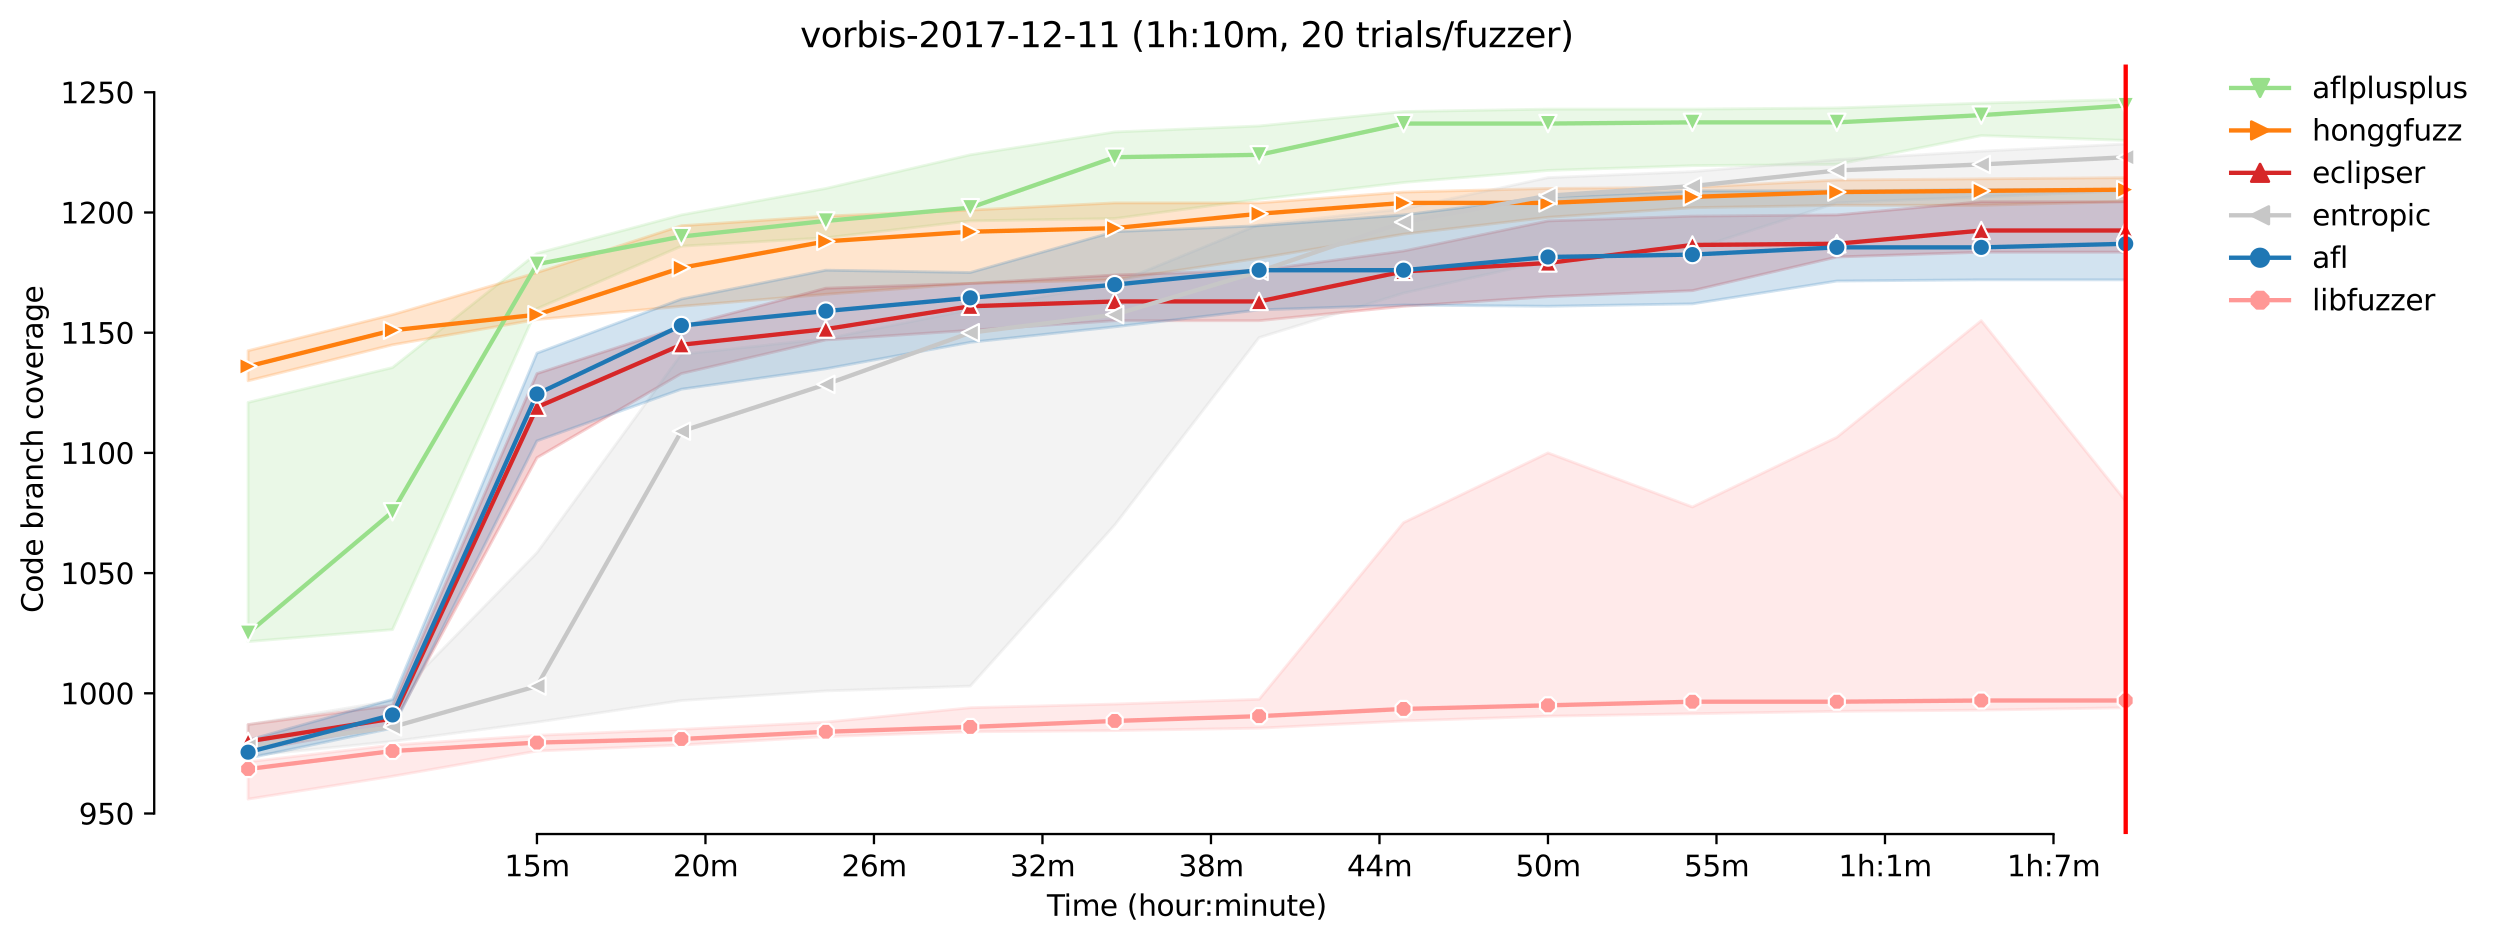 <?xml version="1.0" encoding="utf-8" standalone="no"?>
<!DOCTYPE svg PUBLIC "-//W3C//DTD SVG 1.1//EN"
  "http://www.w3.org/Graphics/SVG/1.1/DTD/svg11.dtd">
<svg height="325.986pt" version="1.1" viewBox="0 0 864.542 325.986" width="864.542pt" xmlns="http://www.w3.org/2000/svg" xmlns:xlink="http://www.w3.org/1999/xlink">
 <defs>
  <style type="text/css">*{stroke-linecap:butt;stroke-linejoin:round;}</style>
 </defs>
 <g id="figure_1">
  <g id="patch_1">
   <path d="M 0 325.986 
L 864.542 325.986 
L 864.542 0 
L 0 0 
z
" style="fill:#ffffff;"/>
  </g>
  <g id="axes_1">
   <g id="patch_2">
    <path d="M 53.328 288.43 
L 767.568 288.43 
L 767.568 22.318 
L 53.328 22.318 
z
" style="fill:#ffffff;"/>
   </g>
   <g id="PolyCollection_1">
    <defs>
     <path d="M 85.794 -186.823 
L 85.794 -104.105 
L 135.74 -108.262 
L 185.687 -219.246 
L 235.634 -240.86 
L 285.581 -243.77 
L 335.528 -249.59 
L 385.475 -250.421 
L 435.422 -257.072 
L 485.368 -262.891 
L 535.315 -267.048 
L 585.262 -268.71 
L 635.209 -269.126 
L 685.156 -279.102 
L 735.103 -277.439 
L 735.103 -291.572 
L 735.103 -291.572 
L 685.156 -290.325 
L 635.209 -288.663 
L 585.262 -288.247 
L 535.315 -288.247 
L 485.368 -287.416 
L 435.422 -282.428 
L 385.475 -280.349 
L 335.528 -272.451 
L 285.581 -260.813 
L 235.634 -251.668 
L 185.687 -238.366 
L 135.74 -198.878 
L 85.794 -186.823 
z
" id="m50ab3543b9" style="stroke:#98df8a;stroke-opacity:0.2;"/>
    </defs>
    <g clip-path="url(#p050f37964e)">
     <use style="fill:#98df8a;fill-opacity:0.2;stroke:#98df8a;stroke-opacity:0.2;" x="0" xlink:href="#m50ab3543b9" y="325.986"/>
    </g>
   </g>
   <g id="PolyCollection_2">
    <defs>
     <path d="M 85.794 -204.697 
L 85.794 -194.305 
L 135.74 -206.755 
L 185.687 -215.494 
L 235.634 -220.077 
L 285.581 -224.234 
L 335.528 -227.975 
L 385.475 -229.222 
L 435.422 -236.704 
L 485.368 -245.017 
L 535.315 -250.837 
L 585.262 -254.162 
L 635.209 -254.993 
L 685.156 -254.993 
L 735.103 -256.24 
L 735.103 -264.554 
L 735.103 -264.554 
L 685.156 -264.138 
L 635.209 -263.722 
L 585.262 -261.228 
L 535.315 -260.813 
L 485.368 -259.566 
L 435.422 -255.825 
L 385.475 -255.825 
L 335.528 -253.331 
L 285.581 -251.252 
L 235.634 -247.927 
L 185.687 -231.716 
L 135.74 -217.167 
L 85.794 -204.697 
z
" id="mf8ab6b7129" style="stroke:#ff7f0e;stroke-opacity:0.2;"/>
    </defs>
    <g clip-path="url(#p050f37964e)">
     <use style="fill:#ff7f0e;fill-opacity:0.2;stroke:#ff7f0e;stroke-opacity:0.2;" x="0" xlink:href="#mf8ab6b7129" y="325.986"/>
    </g>
   </g>
   <g id="PolyCollection_3">
    <defs>
     <path d="M 85.794 -75.424 
L 85.794 -66.279 
L 135.74 -75.008 
L 185.687 -167.703 
L 235.634 -196.799 
L 285.581 -208.438 
L 335.528 -211.764 
L 385.475 -215.089 
L 435.422 -215.089 
L 485.368 -220.067 
L 535.315 -223.402 
L 585.262 -225.481 
L 635.209 -237.119 
L 685.156 -238.782 
L 735.103 -238.782 
L 735.103 -256.24 
L 735.103 -256.24 
L 685.156 -256.24 
L 635.209 -251.668 
L 585.262 -251.252 
L 535.315 -249.59 
L 485.368 -239.198 
L 435.422 -232.547 
L 385.475 -230.884 
L 335.528 -227.975 
L 285.581 -226.322 
L 235.634 -213.031 
L 185.687 -196.799 
L 135.74 -82.075 
L 85.794 -75.424 
z
" id="mbb4bc3ce92" style="stroke:#d62728;stroke-opacity:0.2;"/>
    </defs>
    <g clip-path="url(#p050f37964e)">
     <use style="fill:#d62728;fill-opacity:0.2;stroke:#d62728;stroke-opacity:0.2;" x="0" xlink:href="#mbb4bc3ce92" y="325.986"/>
    </g>
   </g>
   <g id="PolyCollection_4">
    <defs>
     <path d="M 85.794 -75.424 
L 85.794 -64.616 
L 135.74 -69.604 
L 185.687 -76.255 
L 235.634 -83.737 
L 285.581 -87.063 
L 335.528 -88.725 
L 385.475 -144.425 
L 435.422 -209.27 
L 485.368 -224.649 
L 535.315 -235.872 
L 585.262 -239.738 
L 635.209 -255.825 
L 685.156 -257.903 
L 735.103 -259.981 
L 735.103 -276.192 
L 735.103 -276.192 
L 685.156 -273.698 
L 635.209 -270.789 
L 585.262 -266.632 
L 535.315 -264.554 
L 485.368 -253.746 
L 435.422 -248.343 
L 385.475 -227.975 
L 335.528 -218.83 
L 285.581 -208.854 
L 235.634 -203.45 
L 185.687 -134.865 
L 135.74 -83.737 
L 85.794 -75.424 
z
" id="m6db73776d2" style="stroke:#c7c7c7;stroke-opacity:0.2;"/>
    </defs>
    <g clip-path="url(#p050f37964e)">
     <use style="fill:#c7c7c7;fill-opacity:0.2;stroke:#c7c7c7;stroke-opacity:0.2;" x="0" xlink:href="#m6db73776d2" y="325.986"/>
    </g>
   </g>
   <g id="PolyCollection_5">
    <defs>
     <path d="M 85.794 -70.02 
L 85.794 -63.785 
L 135.74 -74.177 
L 185.687 -173.522 
L 235.634 -191.396 
L 285.581 -198.462 
L 335.528 -207.607 
L 385.475 -212.969 
L 435.422 -218.83 
L 485.368 -220.493 
L 535.315 -220.077 
L 585.262 -220.908 
L 635.209 -228.806 
L 685.156 -229.222 
L 735.103 -229.222 
L 735.103 -260.397 
L 735.103 -260.397 
L 685.156 -260.397 
L 635.209 -259.981 
L 585.262 -259.981 
L 535.315 -257.903 
L 485.368 -251.668 
L 435.422 -247.927 
L 385.475 -245.89 
L 335.528 -231.747 
L 285.581 -232.547 
L 235.634 -222.571 
L 185.687 -203.866 
L 135.74 -84.153 
L 85.794 -70.02 
z
" id="m1b181fa1bc" style="stroke:#1f77b4;stroke-opacity:0.2;"/>
    </defs>
    <g clip-path="url(#p050f37964e)">
     <use style="fill:#1f77b4;fill-opacity:0.2;stroke:#1f77b4;stroke-opacity:0.2;" x="0" xlink:href="#m1b181fa1bc" y="325.986"/>
    </g>
   </g>
   <g id="PolyCollection_6">
    <defs>
     <path d="M 85.794 -62.538 
L 85.794 -49.652 
L 135.74 -57.55 
L 185.687 -66.279 
L 235.634 -68.357 
L 285.581 -71.267 
L 335.528 -72.93 
L 385.475 -73.345 
L 435.422 -74.177 
L 485.368 -76.671 
L 535.315 -78.313 
L 585.262 -79.165 
L 635.209 -79.996 
L 685.156 -80.412 
L 735.103 -81.243 
L 735.103 -152.738 
L 735.103 -152.738 
L 685.156 -215.089 
L 635.209 -174.769 
L 585.262 -150.66 
L 535.315 -169.365 
L 485.368 -145.256 
L 435.422 -84.153 
L 385.475 -82.501 
L 335.528 -81.243 
L 285.581 -76.255 
L 235.634 -73.761 
L 185.687 -71.683 
L 135.74 -68.357 
L 85.794 -62.538 
z
" id="m61e81e22f8" style="stroke:#ff9896;stroke-opacity:0.2;"/>
    </defs>
    <g clip-path="url(#p050f37964e)">
     <use style="fill:#ff9896;fill-opacity:0.2;stroke:#ff9896;stroke-opacity:0.2;" x="0" xlink:href="#m61e81e22f8" y="325.986"/>
    </g>
   </g>
   <g id="matplotlib.axis_1">
    <g id="xtick_1">
     <g id="line2d_1">
      <defs>
       <path d="M 0 0 
L 0 3.5 
" id="m2cd8bd529a" style="stroke:#000000;stroke-width:0.8;"/>
      </defs>
      <g>
       <use style="stroke:#000000;stroke-width:0.8;" x="185.687" xlink:href="#m2cd8bd529a" y="288.43"/>
      </g>
     </g>
     <g id="text_1">
      <!-- 15m -->
      <g transform="translate(174.454 303.029)scale(0.1 -0.1)">
       <defs>
        <path d="M 794 531 
L 1825 531 
L 1825 4091 
L 703 3866 
L 703 4441 
L 1819 4666 
L 2450 4666 
L 2450 531 
L 3481 531 
L 3481 0 
L 794 0 
L 794 531 
z
" id="DejaVuSans-31" transform="scale(0.016)"/>
        <path d="M 691 4666 
L 3169 4666 
L 3169 4134 
L 1269 4134 
L 1269 2991 
Q 1406 3038 1543 3061 
Q 1681 3084 1819 3084 
Q 2600 3084 3056 2656 
Q 3513 2228 3513 1497 
Q 3513 744 3044 326 
Q 2575 -91 1722 -91 
Q 1428 -91 1123 -41 
Q 819 9 494 109 
L 494 744 
Q 775 591 1075 516 
Q 1375 441 1709 441 
Q 2250 441 2565 725 
Q 2881 1009 2881 1497 
Q 2881 1984 2565 2268 
Q 2250 2553 1709 2553 
Q 1456 2553 1204 2497 
Q 953 2441 691 2322 
L 691 4666 
z
" id="DejaVuSans-35" transform="scale(0.016)"/>
        <path d="M 3328 2828 
Q 3544 3216 3844 3400 
Q 4144 3584 4550 3584 
Q 5097 3584 5394 3201 
Q 5691 2819 5691 2113 
L 5691 0 
L 5113 0 
L 5113 2094 
Q 5113 2597 4934 2840 
Q 4756 3084 4391 3084 
Q 3944 3084 3684 2787 
Q 3425 2491 3425 1978 
L 3425 0 
L 2847 0 
L 2847 2094 
Q 2847 2600 2669 2842 
Q 2491 3084 2119 3084 
Q 1678 3084 1418 2786 
Q 1159 2488 1159 1978 
L 1159 0 
L 581 0 
L 581 3500 
L 1159 3500 
L 1159 2956 
Q 1356 3278 1631 3431 
Q 1906 3584 2284 3584 
Q 2666 3584 2933 3390 
Q 3200 3197 3328 2828 
z
" id="DejaVuSans-6d" transform="scale(0.016)"/>
       </defs>
       <use xlink:href="#DejaVuSans-31"/>
       <use x="63.623" xlink:href="#DejaVuSans-35"/>
       <use x="127.246" xlink:href="#DejaVuSans-6d"/>
      </g>
     </g>
    </g>
    <g id="xtick_2">
     <g id="line2d_2">
      <g>
       <use style="stroke:#000000;stroke-width:0.8;" x="243.959" xlink:href="#m2cd8bd529a" y="288.43"/>
      </g>
     </g>
     <g id="text_2">
      <!-- 20m -->
      <g transform="translate(232.726 303.029)scale(0.1 -0.1)">
       <defs>
        <path d="M 1228 531 
L 3431 531 
L 3431 0 
L 469 0 
L 469 531 
Q 828 903 1448 1529 
Q 2069 2156 2228 2338 
Q 2531 2678 2651 2914 
Q 2772 3150 2772 3378 
Q 2772 3750 2511 3984 
Q 2250 4219 1831 4219 
Q 1534 4219 1204 4116 
Q 875 4013 500 3803 
L 500 4441 
Q 881 4594 1212 4672 
Q 1544 4750 1819 4750 
Q 2544 4750 2975 4387 
Q 3406 4025 3406 3419 
Q 3406 3131 3298 2873 
Q 3191 2616 2906 2266 
Q 2828 2175 2409 1742 
Q 1991 1309 1228 531 
z
" id="DejaVuSans-32" transform="scale(0.016)"/>
        <path d="M 2034 4250 
Q 1547 4250 1301 3770 
Q 1056 3291 1056 2328 
Q 1056 1369 1301 889 
Q 1547 409 2034 409 
Q 2525 409 2770 889 
Q 3016 1369 3016 2328 
Q 3016 3291 2770 3770 
Q 2525 4250 2034 4250 
z
M 2034 4750 
Q 2819 4750 3233 4129 
Q 3647 3509 3647 2328 
Q 3647 1150 3233 529 
Q 2819 -91 2034 -91 
Q 1250 -91 836 529 
Q 422 1150 422 2328 
Q 422 3509 836 4129 
Q 1250 4750 2034 4750 
z
" id="DejaVuSans-30" transform="scale(0.016)"/>
       </defs>
       <use xlink:href="#DejaVuSans-32"/>
       <use x="63.623" xlink:href="#DejaVuSans-30"/>
       <use x="127.246" xlink:href="#DejaVuSans-6d"/>
      </g>
     </g>
    </g>
    <g id="xtick_3">
     <g id="line2d_3">
      <g>
       <use style="stroke:#000000;stroke-width:0.8;" x="302.23" xlink:href="#m2cd8bd529a" y="288.43"/>
      </g>
     </g>
     <g id="text_3">
      <!-- 26m -->
      <g transform="translate(290.997 303.029)scale(0.1 -0.1)">
       <defs>
        <path d="M 2113 2584 
Q 1688 2584 1439 2293 
Q 1191 2003 1191 1497 
Q 1191 994 1439 701 
Q 1688 409 2113 409 
Q 2538 409 2786 701 
Q 3034 994 3034 1497 
Q 3034 2003 2786 2293 
Q 2538 2584 2113 2584 
z
M 3366 4563 
L 3366 3988 
Q 3128 4100 2886 4159 
Q 2644 4219 2406 4219 
Q 1781 4219 1451 3797 
Q 1122 3375 1075 2522 
Q 1259 2794 1537 2939 
Q 1816 3084 2150 3084 
Q 2853 3084 3261 2657 
Q 3669 2231 3669 1497 
Q 3669 778 3244 343 
Q 2819 -91 2113 -91 
Q 1303 -91 875 529 
Q 447 1150 447 2328 
Q 447 3434 972 4092 
Q 1497 4750 2381 4750 
Q 2619 4750 2861 4703 
Q 3103 4656 3366 4563 
z
" id="DejaVuSans-36" transform="scale(0.016)"/>
       </defs>
       <use xlink:href="#DejaVuSans-32"/>
       <use x="63.623" xlink:href="#DejaVuSans-36"/>
       <use x="127.246" xlink:href="#DejaVuSans-6d"/>
      </g>
     </g>
    </g>
    <g id="xtick_4">
     <g id="line2d_4">
      <g>
       <use style="stroke:#000000;stroke-width:0.8;" x="360.501" xlink:href="#m2cd8bd529a" y="288.43"/>
      </g>
     </g>
     <g id="text_4">
      <!-- 32m -->
      <g transform="translate(349.268 303.029)scale(0.1 -0.1)">
       <defs>
        <path d="M 2597 2516 
Q 3050 2419 3304 2112 
Q 3559 1806 3559 1356 
Q 3559 666 3084 287 
Q 2609 -91 1734 -91 
Q 1441 -91 1130 -33 
Q 819 25 488 141 
L 488 750 
Q 750 597 1062 519 
Q 1375 441 1716 441 
Q 2309 441 2620 675 
Q 2931 909 2931 1356 
Q 2931 1769 2642 2001 
Q 2353 2234 1838 2234 
L 1294 2234 
L 1294 2753 
L 1863 2753 
Q 2328 2753 2575 2939 
Q 2822 3125 2822 3475 
Q 2822 3834 2567 4026 
Q 2313 4219 1838 4219 
Q 1578 4219 1281 4162 
Q 984 4106 628 3988 
L 628 4550 
Q 988 4650 1302 4700 
Q 1616 4750 1894 4750 
Q 2613 4750 3031 4423 
Q 3450 4097 3450 3541 
Q 3450 3153 3228 2886 
Q 3006 2619 2597 2516 
z
" id="DejaVuSans-33" transform="scale(0.016)"/>
       </defs>
       <use xlink:href="#DejaVuSans-33"/>
       <use x="63.623" xlink:href="#DejaVuSans-32"/>
       <use x="127.246" xlink:href="#DejaVuSans-6d"/>
      </g>
     </g>
    </g>
    <g id="xtick_5">
     <g id="line2d_5">
      <g>
       <use style="stroke:#000000;stroke-width:0.8;" x="418.773" xlink:href="#m2cd8bd529a" y="288.43"/>
      </g>
     </g>
     <g id="text_5">
      <!-- 38m -->
      <g transform="translate(407.54 303.029)scale(0.1 -0.1)">
       <defs>
        <path d="M 2034 2216 
Q 1584 2216 1326 1975 
Q 1069 1734 1069 1313 
Q 1069 891 1326 650 
Q 1584 409 2034 409 
Q 2484 409 2743 651 
Q 3003 894 3003 1313 
Q 3003 1734 2745 1975 
Q 2488 2216 2034 2216 
z
M 1403 2484 
Q 997 2584 770 2862 
Q 544 3141 544 3541 
Q 544 4100 942 4425 
Q 1341 4750 2034 4750 
Q 2731 4750 3128 4425 
Q 3525 4100 3525 3541 
Q 3525 3141 3298 2862 
Q 3072 2584 2669 2484 
Q 3125 2378 3379 2068 
Q 3634 1759 3634 1313 
Q 3634 634 3220 271 
Q 2806 -91 2034 -91 
Q 1263 -91 848 271 
Q 434 634 434 1313 
Q 434 1759 690 2068 
Q 947 2378 1403 2484 
z
M 1172 3481 
Q 1172 3119 1398 2916 
Q 1625 2713 2034 2713 
Q 2441 2713 2670 2916 
Q 2900 3119 2900 3481 
Q 2900 3844 2670 4047 
Q 2441 4250 2034 4250 
Q 1625 4250 1398 4047 
Q 1172 3844 1172 3481 
z
" id="DejaVuSans-38" transform="scale(0.016)"/>
       </defs>
       <use xlink:href="#DejaVuSans-33"/>
       <use x="63.623" xlink:href="#DejaVuSans-38"/>
       <use x="127.246" xlink:href="#DejaVuSans-6d"/>
      </g>
     </g>
    </g>
    <g id="xtick_6">
     <g id="line2d_6">
      <g>
       <use style="stroke:#000000;stroke-width:0.8;" x="477.044" xlink:href="#m2cd8bd529a" y="288.43"/>
      </g>
     </g>
     <g id="text_6">
      <!-- 44m -->
      <g transform="translate(465.811 303.029)scale(0.1 -0.1)">
       <defs>
        <path d="M 2419 4116 
L 825 1625 
L 2419 1625 
L 2419 4116 
z
M 2253 4666 
L 3047 4666 
L 3047 1625 
L 3713 1625 
L 3713 1100 
L 3047 1100 
L 3047 0 
L 2419 0 
L 2419 1100 
L 313 1100 
L 313 1709 
L 2253 4666 
z
" id="DejaVuSans-34" transform="scale(0.016)"/>
       </defs>
       <use xlink:href="#DejaVuSans-34"/>
       <use x="63.623" xlink:href="#DejaVuSans-34"/>
       <use x="127.246" xlink:href="#DejaVuSans-6d"/>
      </g>
     </g>
    </g>
    <g id="xtick_7">
     <g id="line2d_7">
      <g>
       <use style="stroke:#000000;stroke-width:0.8;" x="535.315" xlink:href="#m2cd8bd529a" y="288.43"/>
      </g>
     </g>
     <g id="text_7">
      <!-- 50m -->
      <g transform="translate(524.082 303.029)scale(0.1 -0.1)">
       <use xlink:href="#DejaVuSans-35"/>
       <use x="63.623" xlink:href="#DejaVuSans-30"/>
       <use x="127.246" xlink:href="#DejaVuSans-6d"/>
      </g>
     </g>
    </g>
    <g id="xtick_8">
     <g id="line2d_8">
      <g>
       <use style="stroke:#000000;stroke-width:0.8;" x="593.587" xlink:href="#m2cd8bd529a" y="288.43"/>
      </g>
     </g>
     <g id="text_8">
      <!-- 55m -->
      <g transform="translate(582.354 303.029)scale(0.1 -0.1)">
       <use xlink:href="#DejaVuSans-35"/>
       <use x="63.623" xlink:href="#DejaVuSans-35"/>
       <use x="127.246" xlink:href="#DejaVuSans-6d"/>
      </g>
     </g>
    </g>
    <g id="xtick_9">
     <g id="line2d_9">
      <g>
       <use style="stroke:#000000;stroke-width:0.8;" x="651.858" xlink:href="#m2cd8bd529a" y="288.43"/>
      </g>
     </g>
     <g id="text_9">
      <!-- 1h:1m -->
      <g transform="translate(635.772 303.029)scale(0.1 -0.1)">
       <defs>
        <path d="M 3513 2113 
L 3513 0 
L 2938 0 
L 2938 2094 
Q 2938 2591 2744 2837 
Q 2550 3084 2163 3084 
Q 1697 3084 1428 2787 
Q 1159 2491 1159 1978 
L 1159 0 
L 581 0 
L 581 4863 
L 1159 4863 
L 1159 2956 
Q 1366 3272 1645 3428 
Q 1925 3584 2291 3584 
Q 2894 3584 3203 3211 
Q 3513 2838 3513 2113 
z
" id="DejaVuSans-68" transform="scale(0.016)"/>
        <path d="M 750 794 
L 1409 794 
L 1409 0 
L 750 0 
L 750 794 
z
M 750 3309 
L 1409 3309 
L 1409 2516 
L 750 2516 
L 750 3309 
z
" id="DejaVuSans-3a" transform="scale(0.016)"/>
       </defs>
       <use xlink:href="#DejaVuSans-31"/>
       <use x="63.623" xlink:href="#DejaVuSans-68"/>
       <use x="127.002" xlink:href="#DejaVuSans-3a"/>
       <use x="160.693" xlink:href="#DejaVuSans-31"/>
       <use x="224.316" xlink:href="#DejaVuSans-6d"/>
      </g>
     </g>
    </g>
    <g id="xtick_10">
     <g id="line2d_10">
      <g>
       <use style="stroke:#000000;stroke-width:0.8;" x="710.129" xlink:href="#m2cd8bd529a" y="288.43"/>
      </g>
     </g>
     <g id="text_10">
      <!-- 1h:7m -->
      <g transform="translate(694.043 303.029)scale(0.1 -0.1)">
       <defs>
        <path d="M 525 4666 
L 3525 4666 
L 3525 4397 
L 1831 0 
L 1172 0 
L 2766 4134 
L 525 4134 
L 525 4666 
z
" id="DejaVuSans-37" transform="scale(0.016)"/>
       </defs>
       <use xlink:href="#DejaVuSans-31"/>
       <use x="63.623" xlink:href="#DejaVuSans-68"/>
       <use x="127.002" xlink:href="#DejaVuSans-3a"/>
       <use x="160.693" xlink:href="#DejaVuSans-37"/>
       <use x="224.316" xlink:href="#DejaVuSans-6d"/>
      </g>
     </g>
    </g>
    <g id="text_11">
     <!-- Time (hour:minute) -->
     <g transform="translate(362.041 316.707)scale(0.1 -0.1)">
      <defs>
       <path d="M -19 4666 
L 3928 4666 
L 3928 4134 
L 2272 4134 
L 2272 0 
L 1638 0 
L 1638 4134 
L -19 4134 
L -19 4666 
z
" id="DejaVuSans-54" transform="scale(0.016)"/>
       <path d="M 603 3500 
L 1178 3500 
L 1178 0 
L 603 0 
L 603 3500 
z
M 603 4863 
L 1178 4863 
L 1178 4134 
L 603 4134 
L 603 4863 
z
" id="DejaVuSans-69" transform="scale(0.016)"/>
       <path d="M 3597 1894 
L 3597 1613 
L 953 1613 
Q 991 1019 1311 708 
Q 1631 397 2203 397 
Q 2534 397 2845 478 
Q 3156 559 3463 722 
L 3463 178 
Q 3153 47 2828 -22 
Q 2503 -91 2169 -91 
Q 1331 -91 842 396 
Q 353 884 353 1716 
Q 353 2575 817 3079 
Q 1281 3584 2069 3584 
Q 2775 3584 3186 3129 
Q 3597 2675 3597 1894 
z
M 3022 2063 
Q 3016 2534 2758 2815 
Q 2500 3097 2075 3097 
Q 1594 3097 1305 2825 
Q 1016 2553 972 2059 
L 3022 2063 
z
" id="DejaVuSans-65" transform="scale(0.016)"/>
       <path id="DejaVuSans-20" transform="scale(0.016)"/>
       <path d="M 1984 4856 
Q 1566 4138 1362 3434 
Q 1159 2731 1159 2009 
Q 1159 1288 1364 580 
Q 1569 -128 1984 -844 
L 1484 -844 
Q 1016 -109 783 600 
Q 550 1309 550 2009 
Q 550 2706 781 3412 
Q 1013 4119 1484 4856 
L 1984 4856 
z
" id="DejaVuSans-28" transform="scale(0.016)"/>
       <path d="M 1959 3097 
Q 1497 3097 1228 2736 
Q 959 2375 959 1747 
Q 959 1119 1226 758 
Q 1494 397 1959 397 
Q 2419 397 2687 759 
Q 2956 1122 2956 1747 
Q 2956 2369 2687 2733 
Q 2419 3097 1959 3097 
z
M 1959 3584 
Q 2709 3584 3137 3096 
Q 3566 2609 3566 1747 
Q 3566 888 3137 398 
Q 2709 -91 1959 -91 
Q 1206 -91 779 398 
Q 353 888 353 1747 
Q 353 2609 779 3096 
Q 1206 3584 1959 3584 
z
" id="DejaVuSans-6f" transform="scale(0.016)"/>
       <path d="M 544 1381 
L 544 3500 
L 1119 3500 
L 1119 1403 
Q 1119 906 1312 657 
Q 1506 409 1894 409 
Q 2359 409 2629 706 
Q 2900 1003 2900 1516 
L 2900 3500 
L 3475 3500 
L 3475 0 
L 2900 0 
L 2900 538 
Q 2691 219 2414 64 
Q 2138 -91 1772 -91 
Q 1169 -91 856 284 
Q 544 659 544 1381 
z
M 1991 3584 
L 1991 3584 
z
" id="DejaVuSans-75" transform="scale(0.016)"/>
       <path d="M 2631 2963 
Q 2534 3019 2420 3045 
Q 2306 3072 2169 3072 
Q 1681 3072 1420 2755 
Q 1159 2438 1159 1844 
L 1159 0 
L 581 0 
L 581 3500 
L 1159 3500 
L 1159 2956 
Q 1341 3275 1631 3429 
Q 1922 3584 2338 3584 
Q 2397 3584 2469 3576 
Q 2541 3569 2628 3553 
L 2631 2963 
z
" id="DejaVuSans-72" transform="scale(0.016)"/>
       <path d="M 3513 2113 
L 3513 0 
L 2938 0 
L 2938 2094 
Q 2938 2591 2744 2837 
Q 2550 3084 2163 3084 
Q 1697 3084 1428 2787 
Q 1159 2491 1159 1978 
L 1159 0 
L 581 0 
L 581 3500 
L 1159 3500 
L 1159 2956 
Q 1366 3272 1645 3428 
Q 1925 3584 2291 3584 
Q 2894 3584 3203 3211 
Q 3513 2838 3513 2113 
z
" id="DejaVuSans-6e" transform="scale(0.016)"/>
       <path d="M 1172 4494 
L 1172 3500 
L 2356 3500 
L 2356 3053 
L 1172 3053 
L 1172 1153 
Q 1172 725 1289 603 
Q 1406 481 1766 481 
L 2356 481 
L 2356 0 
L 1766 0 
Q 1100 0 847 248 
Q 594 497 594 1153 
L 594 3053 
L 172 3053 
L 172 3500 
L 594 3500 
L 594 4494 
L 1172 4494 
z
" id="DejaVuSans-74" transform="scale(0.016)"/>
       <path d="M 513 4856 
L 1013 4856 
Q 1481 4119 1714 3412 
Q 1947 2706 1947 2009 
Q 1947 1309 1714 600 
Q 1481 -109 1013 -844 
L 513 -844 
Q 928 -128 1133 580 
Q 1338 1288 1338 2009 
Q 1338 2731 1133 3434 
Q 928 4138 513 4856 
z
" id="DejaVuSans-29" transform="scale(0.016)"/>
      </defs>
      <use xlink:href="#DejaVuSans-54"/>
      <use x="57.959" xlink:href="#DejaVuSans-69"/>
      <use x="85.742" xlink:href="#DejaVuSans-6d"/>
      <use x="183.154" xlink:href="#DejaVuSans-65"/>
      <use x="244.678" xlink:href="#DejaVuSans-20"/>
      <use x="276.465" xlink:href="#DejaVuSans-28"/>
      <use x="315.479" xlink:href="#DejaVuSans-68"/>
      <use x="378.857" xlink:href="#DejaVuSans-6f"/>
      <use x="440.039" xlink:href="#DejaVuSans-75"/>
      <use x="503.418" xlink:href="#DejaVuSans-72"/>
      <use x="542.781" xlink:href="#DejaVuSans-3a"/>
      <use x="576.473" xlink:href="#DejaVuSans-6d"/>
      <use x="673.885" xlink:href="#DejaVuSans-69"/>
      <use x="701.668" xlink:href="#DejaVuSans-6e"/>
      <use x="765.047" xlink:href="#DejaVuSans-75"/>
      <use x="828.426" xlink:href="#DejaVuSans-74"/>
      <use x="867.635" xlink:href="#DejaVuSans-65"/>
      <use x="929.158" xlink:href="#DejaVuSans-29"/>
     </g>
    </g>
   </g>
   <g id="matplotlib.axis_2">
    <g id="ytick_1">
     <g id="line2d_11">
      <defs>
       <path d="M 0 0 
L -3.5 0 
" id="ma257d70032" style="stroke:#000000;stroke-width:0.8;"/>
      </defs>
      <g>
       <use style="stroke:#000000;stroke-width:0.8;" x="53.328" xlink:href="#ma257d70032" y="281.322"/>
      </g>
     </g>
     <g id="text_12">
      <!-- 950 -->
      <g transform="translate(27.241 285.121)scale(0.1 -0.1)">
       <defs>
        <path d="M 703 97 
L 703 672 
Q 941 559 1184 500 
Q 1428 441 1663 441 
Q 2288 441 2617 861 
Q 2947 1281 2994 2138 
Q 2813 1869 2534 1725 
Q 2256 1581 1919 1581 
Q 1219 1581 811 2004 
Q 403 2428 403 3163 
Q 403 3881 828 4315 
Q 1253 4750 1959 4750 
Q 2769 4750 3195 4129 
Q 3622 3509 3622 2328 
Q 3622 1225 3098 567 
Q 2575 -91 1691 -91 
Q 1453 -91 1209 -44 
Q 966 3 703 97 
z
M 1959 2075 
Q 2384 2075 2632 2365 
Q 2881 2656 2881 3163 
Q 2881 3666 2632 3958 
Q 2384 4250 1959 4250 
Q 1534 4250 1286 3958 
Q 1038 3666 1038 3163 
Q 1038 2656 1286 2365 
Q 1534 2075 1959 2075 
z
" id="DejaVuSans-39" transform="scale(0.016)"/>
       </defs>
       <use xlink:href="#DejaVuSans-39"/>
       <use x="63.623" xlink:href="#DejaVuSans-35"/>
       <use x="127.246" xlink:href="#DejaVuSans-30"/>
      </g>
     </g>
    </g>
    <g id="ytick_2">
     <g id="line2d_12">
      <g>
       <use style="stroke:#000000;stroke-width:0.8;" x="53.328" xlink:href="#ma257d70032" y="239.755"/>
      </g>
     </g>
     <g id="text_13">
      <!-- 1000 -->
      <g transform="translate(20.878 243.554)scale(0.1 -0.1)">
       <use xlink:href="#DejaVuSans-31"/>
       <use x="63.623" xlink:href="#DejaVuSans-30"/>
       <use x="127.246" xlink:href="#DejaVuSans-30"/>
       <use x="190.869" xlink:href="#DejaVuSans-30"/>
      </g>
     </g>
    </g>
    <g id="ytick_3">
     <g id="line2d_13">
      <g>
       <use style="stroke:#000000;stroke-width:0.8;" x="53.328" xlink:href="#ma257d70032" y="198.188"/>
      </g>
     </g>
     <g id="text_14">
      <!-- 1050 -->
      <g transform="translate(20.878 201.987)scale(0.1 -0.1)">
       <use xlink:href="#DejaVuSans-31"/>
       <use x="63.623" xlink:href="#DejaVuSans-30"/>
       <use x="127.246" xlink:href="#DejaVuSans-35"/>
       <use x="190.869" xlink:href="#DejaVuSans-30"/>
      </g>
     </g>
    </g>
    <g id="ytick_4">
     <g id="line2d_14">
      <g>
       <use style="stroke:#000000;stroke-width:0.8;" x="53.328" xlink:href="#ma257d70032" y="156.621"/>
      </g>
     </g>
     <g id="text_15">
      <!-- 1100 -->
      <g transform="translate(20.878 160.42)scale(0.1 -0.1)">
       <use xlink:href="#DejaVuSans-31"/>
       <use x="63.623" xlink:href="#DejaVuSans-31"/>
       <use x="127.246" xlink:href="#DejaVuSans-30"/>
       <use x="190.869" xlink:href="#DejaVuSans-30"/>
      </g>
     </g>
    </g>
    <g id="ytick_5">
     <g id="line2d_15">
      <g>
       <use style="stroke:#000000;stroke-width:0.8;" x="53.328" xlink:href="#ma257d70032" y="115.054"/>
      </g>
     </g>
     <g id="text_16">
      <!-- 1150 -->
      <g transform="translate(20.878 118.853)scale(0.1 -0.1)">
       <use xlink:href="#DejaVuSans-31"/>
       <use x="63.623" xlink:href="#DejaVuSans-31"/>
       <use x="127.246" xlink:href="#DejaVuSans-35"/>
       <use x="190.869" xlink:href="#DejaVuSans-30"/>
      </g>
     </g>
    </g>
    <g id="ytick_6">
     <g id="line2d_16">
      <g>
       <use style="stroke:#000000;stroke-width:0.8;" x="53.328" xlink:href="#ma257d70032" y="73.487"/>
      </g>
     </g>
     <g id="text_17">
      <!-- 1200 -->
      <g transform="translate(20.878 77.286)scale(0.1 -0.1)">
       <use xlink:href="#DejaVuSans-31"/>
       <use x="63.623" xlink:href="#DejaVuSans-32"/>
       <use x="127.246" xlink:href="#DejaVuSans-30"/>
       <use x="190.869" xlink:href="#DejaVuSans-30"/>
      </g>
     </g>
    </g>
    <g id="ytick_7">
     <g id="line2d_17">
      <g>
       <use style="stroke:#000000;stroke-width:0.8;" x="53.328" xlink:href="#ma257d70032" y="31.92"/>
      </g>
     </g>
     <g id="text_18">
      <!-- 1250 -->
      <g transform="translate(20.878 35.719)scale(0.1 -0.1)">
       <use xlink:href="#DejaVuSans-31"/>
       <use x="63.623" xlink:href="#DejaVuSans-32"/>
       <use x="127.246" xlink:href="#DejaVuSans-35"/>
       <use x="190.869" xlink:href="#DejaVuSans-30"/>
      </g>
     </g>
    </g>
    <g id="text_19">
     <!-- Code branch coverage -->
     <g transform="translate(14.798 211.949)rotate(-90)scale(0.1 -0.1)">
      <defs>
       <path d="M 4122 4306 
L 4122 3641 
Q 3803 3938 3442 4084 
Q 3081 4231 2675 4231 
Q 1875 4231 1450 3742 
Q 1025 3253 1025 2328 
Q 1025 1406 1450 917 
Q 1875 428 2675 428 
Q 3081 428 3442 575 
Q 3803 722 4122 1019 
L 4122 359 
Q 3791 134 3420 21 
Q 3050 -91 2638 -91 
Q 1578 -91 968 557 
Q 359 1206 359 2328 
Q 359 3453 968 4101 
Q 1578 4750 2638 4750 
Q 3056 4750 3426 4639 
Q 3797 4528 4122 4306 
z
" id="DejaVuSans-43" transform="scale(0.016)"/>
       <path d="M 2906 2969 
L 2906 4863 
L 3481 4863 
L 3481 0 
L 2906 0 
L 2906 525 
Q 2725 213 2448 61 
Q 2172 -91 1784 -91 
Q 1150 -91 751 415 
Q 353 922 353 1747 
Q 353 2572 751 3078 
Q 1150 3584 1784 3584 
Q 2172 3584 2448 3432 
Q 2725 3281 2906 2969 
z
M 947 1747 
Q 947 1113 1208 752 
Q 1469 391 1925 391 
Q 2381 391 2643 752 
Q 2906 1113 2906 1747 
Q 2906 2381 2643 2742 
Q 2381 3103 1925 3103 
Q 1469 3103 1208 2742 
Q 947 2381 947 1747 
z
" id="DejaVuSans-64" transform="scale(0.016)"/>
       <path d="M 3116 1747 
Q 3116 2381 2855 2742 
Q 2594 3103 2138 3103 
Q 1681 3103 1420 2742 
Q 1159 2381 1159 1747 
Q 1159 1113 1420 752 
Q 1681 391 2138 391 
Q 2594 391 2855 752 
Q 3116 1113 3116 1747 
z
M 1159 2969 
Q 1341 3281 1617 3432 
Q 1894 3584 2278 3584 
Q 2916 3584 3314 3078 
Q 3713 2572 3713 1747 
Q 3713 922 3314 415 
Q 2916 -91 2278 -91 
Q 1894 -91 1617 61 
Q 1341 213 1159 525 
L 1159 0 
L 581 0 
L 581 4863 
L 1159 4863 
L 1159 2969 
z
" id="DejaVuSans-62" transform="scale(0.016)"/>
       <path d="M 2194 1759 
Q 1497 1759 1228 1600 
Q 959 1441 959 1056 
Q 959 750 1161 570 
Q 1363 391 1709 391 
Q 2188 391 2477 730 
Q 2766 1069 2766 1631 
L 2766 1759 
L 2194 1759 
z
M 3341 1997 
L 3341 0 
L 2766 0 
L 2766 531 
Q 2569 213 2275 61 
Q 1981 -91 1556 -91 
Q 1019 -91 701 211 
Q 384 513 384 1019 
Q 384 1609 779 1909 
Q 1175 2209 1959 2209 
L 2766 2209 
L 2766 2266 
Q 2766 2663 2505 2880 
Q 2244 3097 1772 3097 
Q 1472 3097 1187 3025 
Q 903 2953 641 2809 
L 641 3341 
Q 956 3463 1253 3523 
Q 1550 3584 1831 3584 
Q 2591 3584 2966 3190 
Q 3341 2797 3341 1997 
z
" id="DejaVuSans-61" transform="scale(0.016)"/>
       <path d="M 3122 3366 
L 3122 2828 
Q 2878 2963 2633 3030 
Q 2388 3097 2138 3097 
Q 1578 3097 1268 2742 
Q 959 2388 959 1747 
Q 959 1106 1268 751 
Q 1578 397 2138 397 
Q 2388 397 2633 464 
Q 2878 531 3122 666 
L 3122 134 
Q 2881 22 2623 -34 
Q 2366 -91 2075 -91 
Q 1284 -91 818 406 
Q 353 903 353 1747 
Q 353 2603 823 3093 
Q 1294 3584 2113 3584 
Q 2378 3584 2631 3529 
Q 2884 3475 3122 3366 
z
" id="DejaVuSans-63" transform="scale(0.016)"/>
       <path d="M 191 3500 
L 800 3500 
L 1894 563 
L 2988 3500 
L 3597 3500 
L 2284 0 
L 1503 0 
L 191 3500 
z
" id="DejaVuSans-76" transform="scale(0.016)"/>
       <path d="M 2906 1791 
Q 2906 2416 2648 2759 
Q 2391 3103 1925 3103 
Q 1463 3103 1205 2759 
Q 947 2416 947 1791 
Q 947 1169 1205 825 
Q 1463 481 1925 481 
Q 2391 481 2648 825 
Q 2906 1169 2906 1791 
z
M 3481 434 
Q 3481 -459 3084 -895 
Q 2688 -1331 1869 -1331 
Q 1566 -1331 1297 -1286 
Q 1028 -1241 775 -1147 
L 775 -588 
Q 1028 -725 1275 -790 
Q 1522 -856 1778 -856 
Q 2344 -856 2625 -561 
Q 2906 -266 2906 331 
L 2906 616 
Q 2728 306 2450 153 
Q 2172 0 1784 0 
Q 1141 0 747 490 
Q 353 981 353 1791 
Q 353 2603 747 3093 
Q 1141 3584 1784 3584 
Q 2172 3584 2450 3431 
Q 2728 3278 2906 2969 
L 2906 3500 
L 3481 3500 
L 3481 434 
z
" id="DejaVuSans-67" transform="scale(0.016)"/>
      </defs>
      <use xlink:href="#DejaVuSans-43"/>
      <use x="69.824" xlink:href="#DejaVuSans-6f"/>
      <use x="131.006" xlink:href="#DejaVuSans-64"/>
      <use x="194.482" xlink:href="#DejaVuSans-65"/>
      <use x="256.006" xlink:href="#DejaVuSans-20"/>
      <use x="287.793" xlink:href="#DejaVuSans-62"/>
      <use x="351.27" xlink:href="#DejaVuSans-72"/>
      <use x="392.383" xlink:href="#DejaVuSans-61"/>
      <use x="453.662" xlink:href="#DejaVuSans-6e"/>
      <use x="517.041" xlink:href="#DejaVuSans-63"/>
      <use x="572.021" xlink:href="#DejaVuSans-68"/>
      <use x="635.4" xlink:href="#DejaVuSans-20"/>
      <use x="667.188" xlink:href="#DejaVuSans-63"/>
      <use x="722.168" xlink:href="#DejaVuSans-6f"/>
      <use x="783.35" xlink:href="#DejaVuSans-76"/>
      <use x="842.529" xlink:href="#DejaVuSans-65"/>
      <use x="904.053" xlink:href="#DejaVuSans-72"/>
      <use x="945.166" xlink:href="#DejaVuSans-61"/>
      <use x="1006.445" xlink:href="#DejaVuSans-67"/>
      <use x="1069.922" xlink:href="#DejaVuSans-65"/>
     </g>
    </g>
   </g>
   <g id="line2d_18">
    <path clip-path="url(#p050f37964e)" d="M 85.794 218.972 
L 135.74 176.989 
L 185.687 91.361 
L 235.634 81.801 
L 285.581 76.397 
L 335.528 71.824 
L 385.475 54.366 
L 435.422 53.535 
L 485.368 42.728 
L 535.315 42.728 
L 585.262 42.312 
L 635.209 42.312 
L 685.156 39.818 
L 735.103 36.492 
" style="fill:none;stroke:#98df8a;stroke-linecap:square;stroke-width:1.5;"/>
    <defs>
     <path d="M -0 3 
L 3 -3 
L -3 -3 
z
" id="me8cc636f4b" style="stroke:#ffffff;stroke-linejoin:miter;stroke-width:0.75;"/>
    </defs>
    <g clip-path="url(#p050f37964e)">
     <use style="fill:#98df8a;stroke:#ffffff;stroke-linejoin:miter;stroke-width:0.75;" x="85.794" xlink:href="#me8cc636f4b" y="218.972"/>
     <use style="fill:#98df8a;stroke:#ffffff;stroke-linejoin:miter;stroke-width:0.75;" x="135.74" xlink:href="#me8cc636f4b" y="176.989"/>
     <use style="fill:#98df8a;stroke:#ffffff;stroke-linejoin:miter;stroke-width:0.75;" x="185.687" xlink:href="#me8cc636f4b" y="91.361"/>
     <use style="fill:#98df8a;stroke:#ffffff;stroke-linejoin:miter;stroke-width:0.75;" x="235.634" xlink:href="#me8cc636f4b" y="81.801"/>
     <use style="fill:#98df8a;stroke:#ffffff;stroke-linejoin:miter;stroke-width:0.75;" x="285.581" xlink:href="#me8cc636f4b" y="76.397"/>
     <use style="fill:#98df8a;stroke:#ffffff;stroke-linejoin:miter;stroke-width:0.75;" x="335.528" xlink:href="#me8cc636f4b" y="71.824"/>
     <use style="fill:#98df8a;stroke:#ffffff;stroke-linejoin:miter;stroke-width:0.75;" x="385.475" xlink:href="#me8cc636f4b" y="54.366"/>
     <use style="fill:#98df8a;stroke:#ffffff;stroke-linejoin:miter;stroke-width:0.75;" x="435.422" xlink:href="#me8cc636f4b" y="53.535"/>
     <use style="fill:#98df8a;stroke:#ffffff;stroke-linejoin:miter;stroke-width:0.75;" x="485.368" xlink:href="#me8cc636f4b" y="42.728"/>
     <use style="fill:#98df8a;stroke:#ffffff;stroke-linejoin:miter;stroke-width:0.75;" x="535.315" xlink:href="#me8cc636f4b" y="42.728"/>
     <use style="fill:#98df8a;stroke:#ffffff;stroke-linejoin:miter;stroke-width:0.75;" x="585.262" xlink:href="#me8cc636f4b" y="42.312"/>
     <use style="fill:#98df8a;stroke:#ffffff;stroke-linejoin:miter;stroke-width:0.75;" x="635.209" xlink:href="#me8cc636f4b" y="42.312"/>
     <use style="fill:#98df8a;stroke:#ffffff;stroke-linejoin:miter;stroke-width:0.75;" x="685.156" xlink:href="#me8cc636f4b" y="39.818"/>
     <use style="fill:#98df8a;stroke:#ffffff;stroke-linejoin:miter;stroke-width:0.75;" x="735.103" xlink:href="#me8cc636f4b" y="36.492"/>
    </g>
   </g>
   <g id="line2d_19">
    <path clip-path="url(#p050f37964e)" d="M 85.794 126.693 
L 135.74 114.223 
L 185.687 108.819 
L 235.634 92.608 
L 285.581 83.463 
L 335.528 80.138 
L 385.475 78.891 
L 435.422 73.903 
L 485.368 70.162 
L 535.315 70.162 
L 585.262 68.083 
L 635.209 66.421 
L 685.156 66.005 
L 735.103 65.589 
" style="fill:none;stroke:#ff7f0e;stroke-linecap:square;stroke-width:1.5;"/>
    <defs>
     <path d="M 3 0 
L -3 -3 
L -3 3 
z
" id="m4bc4742179" style="stroke:#ffffff;stroke-linejoin:miter;stroke-width:0.75;"/>
    </defs>
    <g clip-path="url(#p050f37964e)">
     <use style="fill:#ff7f0e;stroke:#ffffff;stroke-linejoin:miter;stroke-width:0.75;" x="85.794" xlink:href="#m4bc4742179" y="126.693"/>
     <use style="fill:#ff7f0e;stroke:#ffffff;stroke-linejoin:miter;stroke-width:0.75;" x="135.74" xlink:href="#m4bc4742179" y="114.223"/>
     <use style="fill:#ff7f0e;stroke:#ffffff;stroke-linejoin:miter;stroke-width:0.75;" x="185.687" xlink:href="#m4bc4742179" y="108.819"/>
     <use style="fill:#ff7f0e;stroke:#ffffff;stroke-linejoin:miter;stroke-width:0.75;" x="235.634" xlink:href="#m4bc4742179" y="92.608"/>
     <use style="fill:#ff7f0e;stroke:#ffffff;stroke-linejoin:miter;stroke-width:0.75;" x="285.581" xlink:href="#m4bc4742179" y="83.463"/>
     <use style="fill:#ff7f0e;stroke:#ffffff;stroke-linejoin:miter;stroke-width:0.75;" x="335.528" xlink:href="#m4bc4742179" y="80.138"/>
     <use style="fill:#ff7f0e;stroke:#ffffff;stroke-linejoin:miter;stroke-width:0.75;" x="385.475" xlink:href="#m4bc4742179" y="78.891"/>
     <use style="fill:#ff7f0e;stroke:#ffffff;stroke-linejoin:miter;stroke-width:0.75;" x="435.422" xlink:href="#m4bc4742179" y="73.903"/>
     <use style="fill:#ff7f0e;stroke:#ffffff;stroke-linejoin:miter;stroke-width:0.75;" x="485.368" xlink:href="#m4bc4742179" y="70.162"/>
     <use style="fill:#ff7f0e;stroke:#ffffff;stroke-linejoin:miter;stroke-width:0.75;" x="535.315" xlink:href="#m4bc4742179" y="70.162"/>
     <use style="fill:#ff7f0e;stroke:#ffffff;stroke-linejoin:miter;stroke-width:0.75;" x="585.262" xlink:href="#m4bc4742179" y="68.083"/>
     <use style="fill:#ff7f0e;stroke:#ffffff;stroke-linejoin:miter;stroke-width:0.75;" x="635.209" xlink:href="#m4bc4742179" y="66.421"/>
     <use style="fill:#ff7f0e;stroke:#ffffff;stroke-linejoin:miter;stroke-width:0.75;" x="685.156" xlink:href="#m4bc4742179" y="66.005"/>
     <use style="fill:#ff7f0e;stroke:#ffffff;stroke-linejoin:miter;stroke-width:0.75;" x="735.103" xlink:href="#m4bc4742179" y="65.589"/>
    </g>
   </g>
   <g id="line2d_20">
    <path clip-path="url(#p050f37964e)" d="M 85.794 256.382 
L 135.74 248.484 
L 185.687 140.826 
L 235.634 119.211 
L 285.581 113.807 
L 335.528 105.909 
L 385.475 104.247 
L 435.422 104.247 
L 485.368 93.855 
L 535.315 90.945 
L 585.262 84.71 
L 635.209 84.295 
L 685.156 79.722 
L 735.103 79.722 
" style="fill:none;stroke:#d62728;stroke-linecap:square;stroke-width:1.5;"/>
    <defs>
     <path d="M 0 -3 
L -3 3 
L 3 3 
z
" id="mdb9a0d5eac" style="stroke:#ffffff;stroke-linejoin:miter;stroke-width:0.75;"/>
    </defs>
    <g clip-path="url(#p050f37964e)">
     <use style="fill:#d62728;stroke:#ffffff;stroke-linejoin:miter;stroke-width:0.75;" x="85.794" xlink:href="#mdb9a0d5eac" y="256.382"/>
     <use style="fill:#d62728;stroke:#ffffff;stroke-linejoin:miter;stroke-width:0.75;" x="135.74" xlink:href="#mdb9a0d5eac" y="248.484"/>
     <use style="fill:#d62728;stroke:#ffffff;stroke-linejoin:miter;stroke-width:0.75;" x="185.687" xlink:href="#mdb9a0d5eac" y="140.826"/>
     <use style="fill:#d62728;stroke:#ffffff;stroke-linejoin:miter;stroke-width:0.75;" x="235.634" xlink:href="#mdb9a0d5eac" y="119.211"/>
     <use style="fill:#d62728;stroke:#ffffff;stroke-linejoin:miter;stroke-width:0.75;" x="285.581" xlink:href="#mdb9a0d5eac" y="113.807"/>
     <use style="fill:#d62728;stroke:#ffffff;stroke-linejoin:miter;stroke-width:0.75;" x="335.528" xlink:href="#mdb9a0d5eac" y="105.909"/>
     <use style="fill:#d62728;stroke:#ffffff;stroke-linejoin:miter;stroke-width:0.75;" x="385.475" xlink:href="#mdb9a0d5eac" y="104.247"/>
     <use style="fill:#d62728;stroke:#ffffff;stroke-linejoin:miter;stroke-width:0.75;" x="435.422" xlink:href="#mdb9a0d5eac" y="104.247"/>
     <use style="fill:#d62728;stroke:#ffffff;stroke-linejoin:miter;stroke-width:0.75;" x="485.368" xlink:href="#mdb9a0d5eac" y="93.855"/>
     <use style="fill:#d62728;stroke:#ffffff;stroke-linejoin:miter;stroke-width:0.75;" x="535.315" xlink:href="#mdb9a0d5eac" y="90.945"/>
     <use style="fill:#d62728;stroke:#ffffff;stroke-linejoin:miter;stroke-width:0.75;" x="585.262" xlink:href="#mdb9a0d5eac" y="84.71"/>
     <use style="fill:#d62728;stroke:#ffffff;stroke-linejoin:miter;stroke-width:0.75;" x="635.209" xlink:href="#mdb9a0d5eac" y="84.295"/>
     <use style="fill:#d62728;stroke:#ffffff;stroke-linejoin:miter;stroke-width:0.75;" x="685.156" xlink:href="#mdb9a0d5eac" y="79.722"/>
     <use style="fill:#d62728;stroke:#ffffff;stroke-linejoin:miter;stroke-width:0.75;" x="735.103" xlink:href="#mdb9a0d5eac" y="79.722"/>
    </g>
   </g>
   <g id="line2d_21">
    <path clip-path="url(#p050f37964e)" d="M 85.794 258.045 
L 135.74 251.394 
L 185.687 237.261 
L 235.634 149.139 
L 285.581 132.928 
L 335.528 115.054 
L 385.475 108.819 
L 435.422 93.855 
L 485.368 76.812 
L 535.315 67.668 
L 585.262 64.342 
L 635.209 58.939 
L 685.156 56.86 
L 735.103 54.366 
" style="fill:none;stroke:#c7c7c7;stroke-linecap:square;stroke-width:1.5;"/>
    <defs>
     <path d="M -3 -0 
L 3 3 
L 3 -3 
z
" id="m1c83adfd8a" style="stroke:#ffffff;stroke-linejoin:miter;stroke-width:0.75;"/>
    </defs>
    <g clip-path="url(#p050f37964e)">
     <use style="fill:#c7c7c7;stroke:#ffffff;stroke-linejoin:miter;stroke-width:0.75;" x="85.794" xlink:href="#m1c83adfd8a" y="258.045"/>
     <use style="fill:#c7c7c7;stroke:#ffffff;stroke-linejoin:miter;stroke-width:0.75;" x="135.74" xlink:href="#m1c83adfd8a" y="251.394"/>
     <use style="fill:#c7c7c7;stroke:#ffffff;stroke-linejoin:miter;stroke-width:0.75;" x="185.687" xlink:href="#m1c83adfd8a" y="237.261"/>
     <use style="fill:#c7c7c7;stroke:#ffffff;stroke-linejoin:miter;stroke-width:0.75;" x="235.634" xlink:href="#m1c83adfd8a" y="149.139"/>
     <use style="fill:#c7c7c7;stroke:#ffffff;stroke-linejoin:miter;stroke-width:0.75;" x="285.581" xlink:href="#m1c83adfd8a" y="132.928"/>
     <use style="fill:#c7c7c7;stroke:#ffffff;stroke-linejoin:miter;stroke-width:0.75;" x="335.528" xlink:href="#m1c83adfd8a" y="115.054"/>
     <use style="fill:#c7c7c7;stroke:#ffffff;stroke-linejoin:miter;stroke-width:0.75;" x="385.475" xlink:href="#m1c83adfd8a" y="108.819"/>
     <use style="fill:#c7c7c7;stroke:#ffffff;stroke-linejoin:miter;stroke-width:0.75;" x="435.422" xlink:href="#m1c83adfd8a" y="93.855"/>
     <use style="fill:#c7c7c7;stroke:#ffffff;stroke-linejoin:miter;stroke-width:0.75;" x="485.368" xlink:href="#m1c83adfd8a" y="76.812"/>
     <use style="fill:#c7c7c7;stroke:#ffffff;stroke-linejoin:miter;stroke-width:0.75;" x="535.315" xlink:href="#m1c83adfd8a" y="67.668"/>
     <use style="fill:#c7c7c7;stroke:#ffffff;stroke-linejoin:miter;stroke-width:0.75;" x="585.262" xlink:href="#m1c83adfd8a" y="64.342"/>
     <use style="fill:#c7c7c7;stroke:#ffffff;stroke-linejoin:miter;stroke-width:0.75;" x="635.209" xlink:href="#m1c83adfd8a" y="58.939"/>
     <use style="fill:#c7c7c7;stroke:#ffffff;stroke-linejoin:miter;stroke-width:0.75;" x="685.156" xlink:href="#m1c83adfd8a" y="56.86"/>
     <use style="fill:#c7c7c7;stroke:#ffffff;stroke-linejoin:miter;stroke-width:0.75;" x="735.103" xlink:href="#m1c83adfd8a" y="54.366"/>
    </g>
   </g>
   <g id="line2d_22">
    <path clip-path="url(#p050f37964e)" d="M 85.794 260.123 
L 135.74 247.237 
L 185.687 136.253 
L 235.634 112.56 
L 285.581 107.572 
L 335.528 103 
L 385.475 98.427 
L 435.422 93.439 
L 485.368 93.439 
L 535.315 88.867 
L 585.262 88.036 
L 635.209 85.542 
L 685.156 85.542 
L 735.103 84.295 
" style="fill:none;stroke:#1f77b4;stroke-linecap:square;stroke-width:1.5;"/>
    <defs>
     <path d="M 0 3 
C 0.796 3 1.559 2.684 2.121 2.121 
C 2.684 1.559 3 0.796 3 0 
C 3 -0.796 2.684 -1.559 2.121 -2.121 
C 1.559 -2.684 0.796 -3 0 -3 
C -0.796 -3 -1.559 -2.684 -2.121 -2.121 
C -2.684 -1.559 -3 -0.796 -3 0 
C -3 0.796 -2.684 1.559 -2.121 2.121 
C -1.559 2.684 -0.796 3 0 3 
z
" id="m404f746f50" style="stroke:#ffffff;stroke-width:0.75;"/>
    </defs>
    <g clip-path="url(#p050f37964e)">
     <use style="fill:#1f77b4;stroke:#ffffff;stroke-width:0.75;" x="85.794" xlink:href="#m404f746f50" y="260.123"/>
     <use style="fill:#1f77b4;stroke:#ffffff;stroke-width:0.75;" x="135.74" xlink:href="#m404f746f50" y="247.237"/>
     <use style="fill:#1f77b4;stroke:#ffffff;stroke-width:0.75;" x="185.687" xlink:href="#m404f746f50" y="136.253"/>
     <use style="fill:#1f77b4;stroke:#ffffff;stroke-width:0.75;" x="235.634" xlink:href="#m404f746f50" y="112.56"/>
     <use style="fill:#1f77b4;stroke:#ffffff;stroke-width:0.75;" x="285.581" xlink:href="#m404f746f50" y="107.572"/>
     <use style="fill:#1f77b4;stroke:#ffffff;stroke-width:0.75;" x="335.528" xlink:href="#m404f746f50" y="103"/>
     <use style="fill:#1f77b4;stroke:#ffffff;stroke-width:0.75;" x="385.475" xlink:href="#m404f746f50" y="98.427"/>
     <use style="fill:#1f77b4;stroke:#ffffff;stroke-width:0.75;" x="435.422" xlink:href="#m404f746f50" y="93.439"/>
     <use style="fill:#1f77b4;stroke:#ffffff;stroke-width:0.75;" x="485.368" xlink:href="#m404f746f50" y="93.439"/>
     <use style="fill:#1f77b4;stroke:#ffffff;stroke-width:0.75;" x="535.315" xlink:href="#m404f746f50" y="88.867"/>
     <use style="fill:#1f77b4;stroke:#ffffff;stroke-width:0.75;" x="585.262" xlink:href="#m404f746f50" y="88.036"/>
     <use style="fill:#1f77b4;stroke:#ffffff;stroke-width:0.75;" x="635.209" xlink:href="#m404f746f50" y="85.542"/>
     <use style="fill:#1f77b4;stroke:#ffffff;stroke-width:0.75;" x="685.156" xlink:href="#m404f746f50" y="85.542"/>
     <use style="fill:#1f77b4;stroke:#ffffff;stroke-width:0.75;" x="735.103" xlink:href="#m404f746f50" y="84.295"/>
    </g>
   </g>
   <g id="line2d_23">
    <path clip-path="url(#p050f37964e)" d="M 85.794 265.942 
L 135.74 259.707 
L 185.687 256.798 
L 235.634 255.551 
L 285.581 253.057 
L 335.528 251.394 
L 385.475 249.316 
L 435.422 247.653 
L 485.368 245.159 
L 535.315 243.912 
L 585.262 242.665 
L 635.209 242.665 
L 685.156 242.249 
L 735.103 242.249 
" style="fill:none;stroke:#ff9896;stroke-linecap:square;stroke-width:1.5;"/>
    <defs>
     <path d="M -1.148 -2.772 
L -2.772 -1.148 
L -2.772 1.148 
L -1.148 2.772 
L 1.148 2.772 
L 2.772 1.148 
L 2.772 -1.148 
L 1.148 -2.772 
z
" id="m40a7915ad0" style="stroke:#ffffff;stroke-linejoin:miter;stroke-width:0.75;"/>
    </defs>
    <g clip-path="url(#p050f37964e)">
     <use style="fill:#ff9896;stroke:#ffffff;stroke-linejoin:miter;stroke-width:0.75;" x="85.794" xlink:href="#m40a7915ad0" y="265.942"/>
     <use style="fill:#ff9896;stroke:#ffffff;stroke-linejoin:miter;stroke-width:0.75;" x="135.74" xlink:href="#m40a7915ad0" y="259.707"/>
     <use style="fill:#ff9896;stroke:#ffffff;stroke-linejoin:miter;stroke-width:0.75;" x="185.687" xlink:href="#m40a7915ad0" y="256.798"/>
     <use style="fill:#ff9896;stroke:#ffffff;stroke-linejoin:miter;stroke-width:0.75;" x="235.634" xlink:href="#m40a7915ad0" y="255.551"/>
     <use style="fill:#ff9896;stroke:#ffffff;stroke-linejoin:miter;stroke-width:0.75;" x="285.581" xlink:href="#m40a7915ad0" y="253.057"/>
     <use style="fill:#ff9896;stroke:#ffffff;stroke-linejoin:miter;stroke-width:0.75;" x="335.528" xlink:href="#m40a7915ad0" y="251.394"/>
     <use style="fill:#ff9896;stroke:#ffffff;stroke-linejoin:miter;stroke-width:0.75;" x="385.475" xlink:href="#m40a7915ad0" y="249.316"/>
     <use style="fill:#ff9896;stroke:#ffffff;stroke-linejoin:miter;stroke-width:0.75;" x="435.422" xlink:href="#m40a7915ad0" y="247.653"/>
     <use style="fill:#ff9896;stroke:#ffffff;stroke-linejoin:miter;stroke-width:0.75;" x="485.368" xlink:href="#m40a7915ad0" y="245.159"/>
     <use style="fill:#ff9896;stroke:#ffffff;stroke-linejoin:miter;stroke-width:0.75;" x="535.315" xlink:href="#m40a7915ad0" y="243.912"/>
     <use style="fill:#ff9896;stroke:#ffffff;stroke-linejoin:miter;stroke-width:0.75;" x="585.262" xlink:href="#m40a7915ad0" y="242.665"/>
     <use style="fill:#ff9896;stroke:#ffffff;stroke-linejoin:miter;stroke-width:0.75;" x="635.209" xlink:href="#m40a7915ad0" y="242.665"/>
     <use style="fill:#ff9896;stroke:#ffffff;stroke-linejoin:miter;stroke-width:0.75;" x="685.156" xlink:href="#m40a7915ad0" y="242.249"/>
     <use style="fill:#ff9896;stroke:#ffffff;stroke-linejoin:miter;stroke-width:0.75;" x="735.103" xlink:href="#m40a7915ad0" y="242.249"/>
    </g>
   </g>
   <g id="line2d_24"/>
   <g id="line2d_25"/>
   <g id="line2d_26"/>
   <g id="line2d_27"/>
   <g id="line2d_28"/>
   <g id="line2d_29"/>
   <g id="line2d_30">
    <path clip-path="url(#p050f37964e)" d="M 735.103 288.43 
L 735.103 22.318 
" style="fill:none;stroke:#ff0000;stroke-linecap:square;stroke-width:1.5;"/>
   </g>
   <g id="patch_3">
    <path d="M 53.328 281.322 
L 53.328 31.92 
" style="fill:none;stroke:#000000;stroke-linecap:square;stroke-linejoin:miter;stroke-width:0.8;"/>
   </g>
   <g id="patch_4">
    <path d="M 185.687 288.43 
L 710.129 288.43 
" style="fill:none;stroke:#000000;stroke-linecap:square;stroke-linejoin:miter;stroke-width:0.8;"/>
   </g>
   <g id="text_20">
    <!-- vorbis-2017-12-11 (1h:10m, 20 trials/fuzzer) -->
    <g transform="translate(276.711 16.318)scale(0.12 -0.12)">
     <defs>
      <path d="M 2834 3397 
L 2834 2853 
Q 2591 2978 2328 3040 
Q 2066 3103 1784 3103 
Q 1356 3103 1142 2972 
Q 928 2841 928 2578 
Q 928 2378 1081 2264 
Q 1234 2150 1697 2047 
L 1894 2003 
Q 2506 1872 2764 1633 
Q 3022 1394 3022 966 
Q 3022 478 2636 193 
Q 2250 -91 1575 -91 
Q 1294 -91 989 -36 
Q 684 19 347 128 
L 347 722 
Q 666 556 975 473 
Q 1284 391 1588 391 
Q 1994 391 2212 530 
Q 2431 669 2431 922 
Q 2431 1156 2273 1281 
Q 2116 1406 1581 1522 
L 1381 1569 
Q 847 1681 609 1914 
Q 372 2147 372 2553 
Q 372 3047 722 3315 
Q 1072 3584 1716 3584 
Q 2034 3584 2315 3537 
Q 2597 3491 2834 3397 
z
" id="DejaVuSans-73" transform="scale(0.016)"/>
      <path d="M 313 2009 
L 1997 2009 
L 1997 1497 
L 313 1497 
L 313 2009 
z
" id="DejaVuSans-2d" transform="scale(0.016)"/>
      <path d="M 750 794 
L 1409 794 
L 1409 256 
L 897 -744 
L 494 -744 
L 750 256 
L 750 794 
z
" id="DejaVuSans-2c" transform="scale(0.016)"/>
      <path d="M 603 4863 
L 1178 4863 
L 1178 0 
L 603 0 
L 603 4863 
z
" id="DejaVuSans-6c" transform="scale(0.016)"/>
      <path d="M 1625 4666 
L 2156 4666 
L 531 -594 
L 0 -594 
L 1625 4666 
z
" id="DejaVuSans-2f" transform="scale(0.016)"/>
      <path d="M 2375 4863 
L 2375 4384 
L 1825 4384 
Q 1516 4384 1395 4259 
Q 1275 4134 1275 3809 
L 1275 3500 
L 2222 3500 
L 2222 3053 
L 1275 3053 
L 1275 0 
L 697 0 
L 697 3053 
L 147 3053 
L 147 3500 
L 697 3500 
L 697 3744 
Q 697 4328 969 4595 
Q 1241 4863 1831 4863 
L 2375 4863 
z
" id="DejaVuSans-66" transform="scale(0.016)"/>
      <path d="M 353 3500 
L 3084 3500 
L 3084 2975 
L 922 459 
L 3084 459 
L 3084 0 
L 275 0 
L 275 525 
L 2438 3041 
L 353 3041 
L 353 3500 
z
" id="DejaVuSans-7a" transform="scale(0.016)"/>
     </defs>
     <use xlink:href="#DejaVuSans-76"/>
     <use x="59.18" xlink:href="#DejaVuSans-6f"/>
     <use x="120.361" xlink:href="#DejaVuSans-72"/>
     <use x="161.475" xlink:href="#DejaVuSans-62"/>
     <use x="224.951" xlink:href="#DejaVuSans-69"/>
     <use x="252.734" xlink:href="#DejaVuSans-73"/>
     <use x="304.834" xlink:href="#DejaVuSans-2d"/>
     <use x="340.918" xlink:href="#DejaVuSans-32"/>
     <use x="404.541" xlink:href="#DejaVuSans-30"/>
     <use x="468.164" xlink:href="#DejaVuSans-31"/>
     <use x="531.787" xlink:href="#DejaVuSans-37"/>
     <use x="595.41" xlink:href="#DejaVuSans-2d"/>
     <use x="631.494" xlink:href="#DejaVuSans-31"/>
     <use x="695.117" xlink:href="#DejaVuSans-32"/>
     <use x="758.74" xlink:href="#DejaVuSans-2d"/>
     <use x="794.824" xlink:href="#DejaVuSans-31"/>
     <use x="858.447" xlink:href="#DejaVuSans-31"/>
     <use x="922.07" xlink:href="#DejaVuSans-20"/>
     <use x="953.857" xlink:href="#DejaVuSans-28"/>
     <use x="992.871" xlink:href="#DejaVuSans-31"/>
     <use x="1056.494" xlink:href="#DejaVuSans-68"/>
     <use x="1119.873" xlink:href="#DejaVuSans-3a"/>
     <use x="1153.564" xlink:href="#DejaVuSans-31"/>
     <use x="1217.188" xlink:href="#DejaVuSans-30"/>
     <use x="1280.811" xlink:href="#DejaVuSans-6d"/>
     <use x="1378.223" xlink:href="#DejaVuSans-2c"/>
     <use x="1410.01" xlink:href="#DejaVuSans-20"/>
     <use x="1441.797" xlink:href="#DejaVuSans-32"/>
     <use x="1505.42" xlink:href="#DejaVuSans-30"/>
     <use x="1569.043" xlink:href="#DejaVuSans-20"/>
     <use x="1600.83" xlink:href="#DejaVuSans-74"/>
     <use x="1640.039" xlink:href="#DejaVuSans-72"/>
     <use x="1681.152" xlink:href="#DejaVuSans-69"/>
     <use x="1708.936" xlink:href="#DejaVuSans-61"/>
     <use x="1770.215" xlink:href="#DejaVuSans-6c"/>
     <use x="1797.998" xlink:href="#DejaVuSans-73"/>
     <use x="1850.098" xlink:href="#DejaVuSans-2f"/>
     <use x="1883.789" xlink:href="#DejaVuSans-66"/>
     <use x="1918.994" xlink:href="#DejaVuSans-75"/>
     <use x="1982.373" xlink:href="#DejaVuSans-7a"/>
     <use x="2034.863" xlink:href="#DejaVuSans-7a"/>
     <use x="2087.354" xlink:href="#DejaVuSans-65"/>
     <use x="2148.877" xlink:href="#DejaVuSans-72"/>
     <use x="2189.99" xlink:href="#DejaVuSans-29"/>
    </g>
   </g>
   <g id="legend_1">
    <g id="line2d_31">
     <path d="M 771.568 30.417 
L 791.568 30.417 
" style="fill:none;stroke:#98df8a;stroke-linecap:square;stroke-width:1.5;"/>
    </g>
    <g id="line2d_32">
     <defs>
      <path d="M -0 3 
L 3 -3 
L -3 -3 
z
" id="mcbd1e356ca" style="stroke:#98df8a;stroke-linejoin:miter;"/>
     </defs>
     <g>
      <use style="fill:#98df8a;stroke:#98df8a;stroke-linejoin:miter;" x="781.568" xlink:href="#mcbd1e356ca" y="30.417"/>
     </g>
    </g>
    <g id="text_21">
     <!-- aflplusplus -->
     <g transform="translate(799.568 33.917)scale(0.1 -0.1)">
      <defs>
       <path d="M 1159 525 
L 1159 -1331 
L 581 -1331 
L 581 3500 
L 1159 3500 
L 1159 2969 
Q 1341 3281 1617 3432 
Q 1894 3584 2278 3584 
Q 2916 3584 3314 3078 
Q 3713 2572 3713 1747 
Q 3713 922 3314 415 
Q 2916 -91 2278 -91 
Q 1894 -91 1617 61 
Q 1341 213 1159 525 
z
M 3116 1747 
Q 3116 2381 2855 2742 
Q 2594 3103 2138 3103 
Q 1681 3103 1420 2742 
Q 1159 2381 1159 1747 
Q 1159 1113 1420 752 
Q 1681 391 2138 391 
Q 2594 391 2855 752 
Q 3116 1113 3116 1747 
z
" id="DejaVuSans-70" transform="scale(0.016)"/>
      </defs>
      <use xlink:href="#DejaVuSans-61"/>
      <use x="61.279" xlink:href="#DejaVuSans-66"/>
      <use x="96.484" xlink:href="#DejaVuSans-6c"/>
      <use x="124.268" xlink:href="#DejaVuSans-70"/>
      <use x="187.744" xlink:href="#DejaVuSans-6c"/>
      <use x="215.527" xlink:href="#DejaVuSans-75"/>
      <use x="278.906" xlink:href="#DejaVuSans-73"/>
      <use x="331.006" xlink:href="#DejaVuSans-70"/>
      <use x="394.482" xlink:href="#DejaVuSans-6c"/>
      <use x="422.266" xlink:href="#DejaVuSans-75"/>
      <use x="485.645" xlink:href="#DejaVuSans-73"/>
     </g>
    </g>
    <g id="line2d_33">
     <path d="M 771.568 45.095 
L 791.568 45.095 
" style="fill:none;stroke:#ff7f0e;stroke-linecap:square;stroke-width:1.5;"/>
    </g>
    <g id="line2d_34">
     <defs>
      <path d="M 3 0 
L -3 -3 
L -3 3 
z
" id="m954333f59c" style="stroke:#ff7f0e;stroke-linejoin:miter;"/>
     </defs>
     <g>
      <use style="fill:#ff7f0e;stroke:#ff7f0e;stroke-linejoin:miter;" x="781.568" xlink:href="#m954333f59c" y="45.095"/>
     </g>
    </g>
    <g id="text_22">
     <!-- honggfuzz -->
     <g transform="translate(799.568 48.595)scale(0.1 -0.1)">
      <use xlink:href="#DejaVuSans-68"/>
      <use x="63.379" xlink:href="#DejaVuSans-6f"/>
      <use x="124.561" xlink:href="#DejaVuSans-6e"/>
      <use x="187.939" xlink:href="#DejaVuSans-67"/>
      <use x="251.416" xlink:href="#DejaVuSans-67"/>
      <use x="314.893" xlink:href="#DejaVuSans-66"/>
      <use x="350.098" xlink:href="#DejaVuSans-75"/>
      <use x="413.477" xlink:href="#DejaVuSans-7a"/>
      <use x="465.967" xlink:href="#DejaVuSans-7a"/>
     </g>
    </g>
    <g id="line2d_35">
     <path d="M 771.568 59.773 
L 791.568 59.773 
" style="fill:none;stroke:#d62728;stroke-linecap:square;stroke-width:1.5;"/>
    </g>
    <g id="line2d_36">
     <defs>
      <path d="M 0 -3 
L -3 3 
L 3 3 
z
" id="m977ada2b37" style="stroke:#d62728;stroke-linejoin:miter;"/>
     </defs>
     <g>
      <use style="fill:#d62728;stroke:#d62728;stroke-linejoin:miter;" x="781.568" xlink:href="#m977ada2b37" y="59.773"/>
     </g>
    </g>
    <g id="text_23">
     <!-- eclipser -->
     <g transform="translate(799.568 63.273)scale(0.1 -0.1)">
      <use xlink:href="#DejaVuSans-65"/>
      <use x="61.523" xlink:href="#DejaVuSans-63"/>
      <use x="116.504" xlink:href="#DejaVuSans-6c"/>
      <use x="144.287" xlink:href="#DejaVuSans-69"/>
      <use x="172.07" xlink:href="#DejaVuSans-70"/>
      <use x="235.547" xlink:href="#DejaVuSans-73"/>
      <use x="287.646" xlink:href="#DejaVuSans-65"/>
      <use x="349.17" xlink:href="#DejaVuSans-72"/>
     </g>
    </g>
    <g id="line2d_37">
     <path d="M 771.568 74.451 
L 791.568 74.451 
" style="fill:none;stroke:#c7c7c7;stroke-linecap:square;stroke-width:1.5;"/>
    </g>
    <g id="line2d_38">
     <defs>
      <path d="M -3 -0 
L 3 3 
L 3 -3 
z
" id="m1f4afe1a23" style="stroke:#c7c7c7;stroke-linejoin:miter;"/>
     </defs>
     <g>
      <use style="fill:#c7c7c7;stroke:#c7c7c7;stroke-linejoin:miter;" x="781.568" xlink:href="#m1f4afe1a23" y="74.451"/>
     </g>
    </g>
    <g id="text_24">
     <!-- entropic -->
     <g transform="translate(799.568 77.951)scale(0.1 -0.1)">
      <use xlink:href="#DejaVuSans-65"/>
      <use x="61.523" xlink:href="#DejaVuSans-6e"/>
      <use x="124.902" xlink:href="#DejaVuSans-74"/>
      <use x="164.111" xlink:href="#DejaVuSans-72"/>
      <use x="202.975" xlink:href="#DejaVuSans-6f"/>
      <use x="264.156" xlink:href="#DejaVuSans-70"/>
      <use x="327.633" xlink:href="#DejaVuSans-69"/>
      <use x="355.416" xlink:href="#DejaVuSans-63"/>
     </g>
    </g>
    <g id="line2d_39">
     <path d="M 771.568 89.129 
L 791.568 89.129 
" style="fill:none;stroke:#1f77b4;stroke-linecap:square;stroke-width:1.5;"/>
    </g>
    <g id="line2d_40">
     <defs>
      <path d="M 0 3 
C 0.796 3 1.559 2.684 2.121 2.121 
C 2.684 1.559 3 0.796 3 0 
C 3 -0.796 2.684 -1.559 2.121 -2.121 
C 1.559 -2.684 0.796 -3 0 -3 
C -0.796 -3 -1.559 -2.684 -2.121 -2.121 
C -2.684 -1.559 -3 -0.796 -3 0 
C -3 0.796 -2.684 1.559 -2.121 2.121 
C -1.559 2.684 -0.796 3 0 3 
z
" id="mb7e43cfa48" style="stroke:#1f77b4;"/>
     </defs>
     <g>
      <use style="fill:#1f77b4;stroke:#1f77b4;" x="781.568" xlink:href="#mb7e43cfa48" y="89.129"/>
     </g>
    </g>
    <g id="text_25">
     <!-- afl -->
     <g transform="translate(799.568 92.629)scale(0.1 -0.1)">
      <use xlink:href="#DejaVuSans-61"/>
      <use x="61.279" xlink:href="#DejaVuSans-66"/>
      <use x="96.484" xlink:href="#DejaVuSans-6c"/>
     </g>
    </g>
    <g id="line2d_41">
     <path d="M 771.568 103.807 
L 791.568 103.807 
" style="fill:none;stroke:#ff9896;stroke-linecap:square;stroke-width:1.5;"/>
    </g>
    <g id="line2d_42">
     <defs>
      <path d="M -1.148 -2.772 
L -2.772 -1.148 
L -2.772 1.148 
L -1.148 2.772 
L 1.148 2.772 
L 2.772 1.148 
L 2.772 -1.148 
L 1.148 -2.772 
z
" id="mb88bfdf814" style="stroke:#ff9896;stroke-linejoin:miter;"/>
     </defs>
     <g>
      <use style="fill:#ff9896;stroke:#ff9896;stroke-linejoin:miter;" x="781.568" xlink:href="#mb88bfdf814" y="103.807"/>
     </g>
    </g>
    <g id="text_26">
     <!-- libfuzzer -->
     <g transform="translate(799.568 107.307)scale(0.1 -0.1)">
      <use xlink:href="#DejaVuSans-6c"/>
      <use x="27.783" xlink:href="#DejaVuSans-69"/>
      <use x="55.566" xlink:href="#DejaVuSans-62"/>
      <use x="119.043" xlink:href="#DejaVuSans-66"/>
      <use x="154.248" xlink:href="#DejaVuSans-75"/>
      <use x="217.627" xlink:href="#DejaVuSans-7a"/>
      <use x="270.117" xlink:href="#DejaVuSans-7a"/>
      <use x="322.607" xlink:href="#DejaVuSans-65"/>
      <use x="384.131" xlink:href="#DejaVuSans-72"/>
     </g>
    </g>
   </g>
  </g>
 </g>
 <defs>
  <clipPath id="p050f37964e">
   <rect height="266.112" width="714.24" x="53.328" y="22.318"/>
  </clipPath>
 </defs>
</svg>
